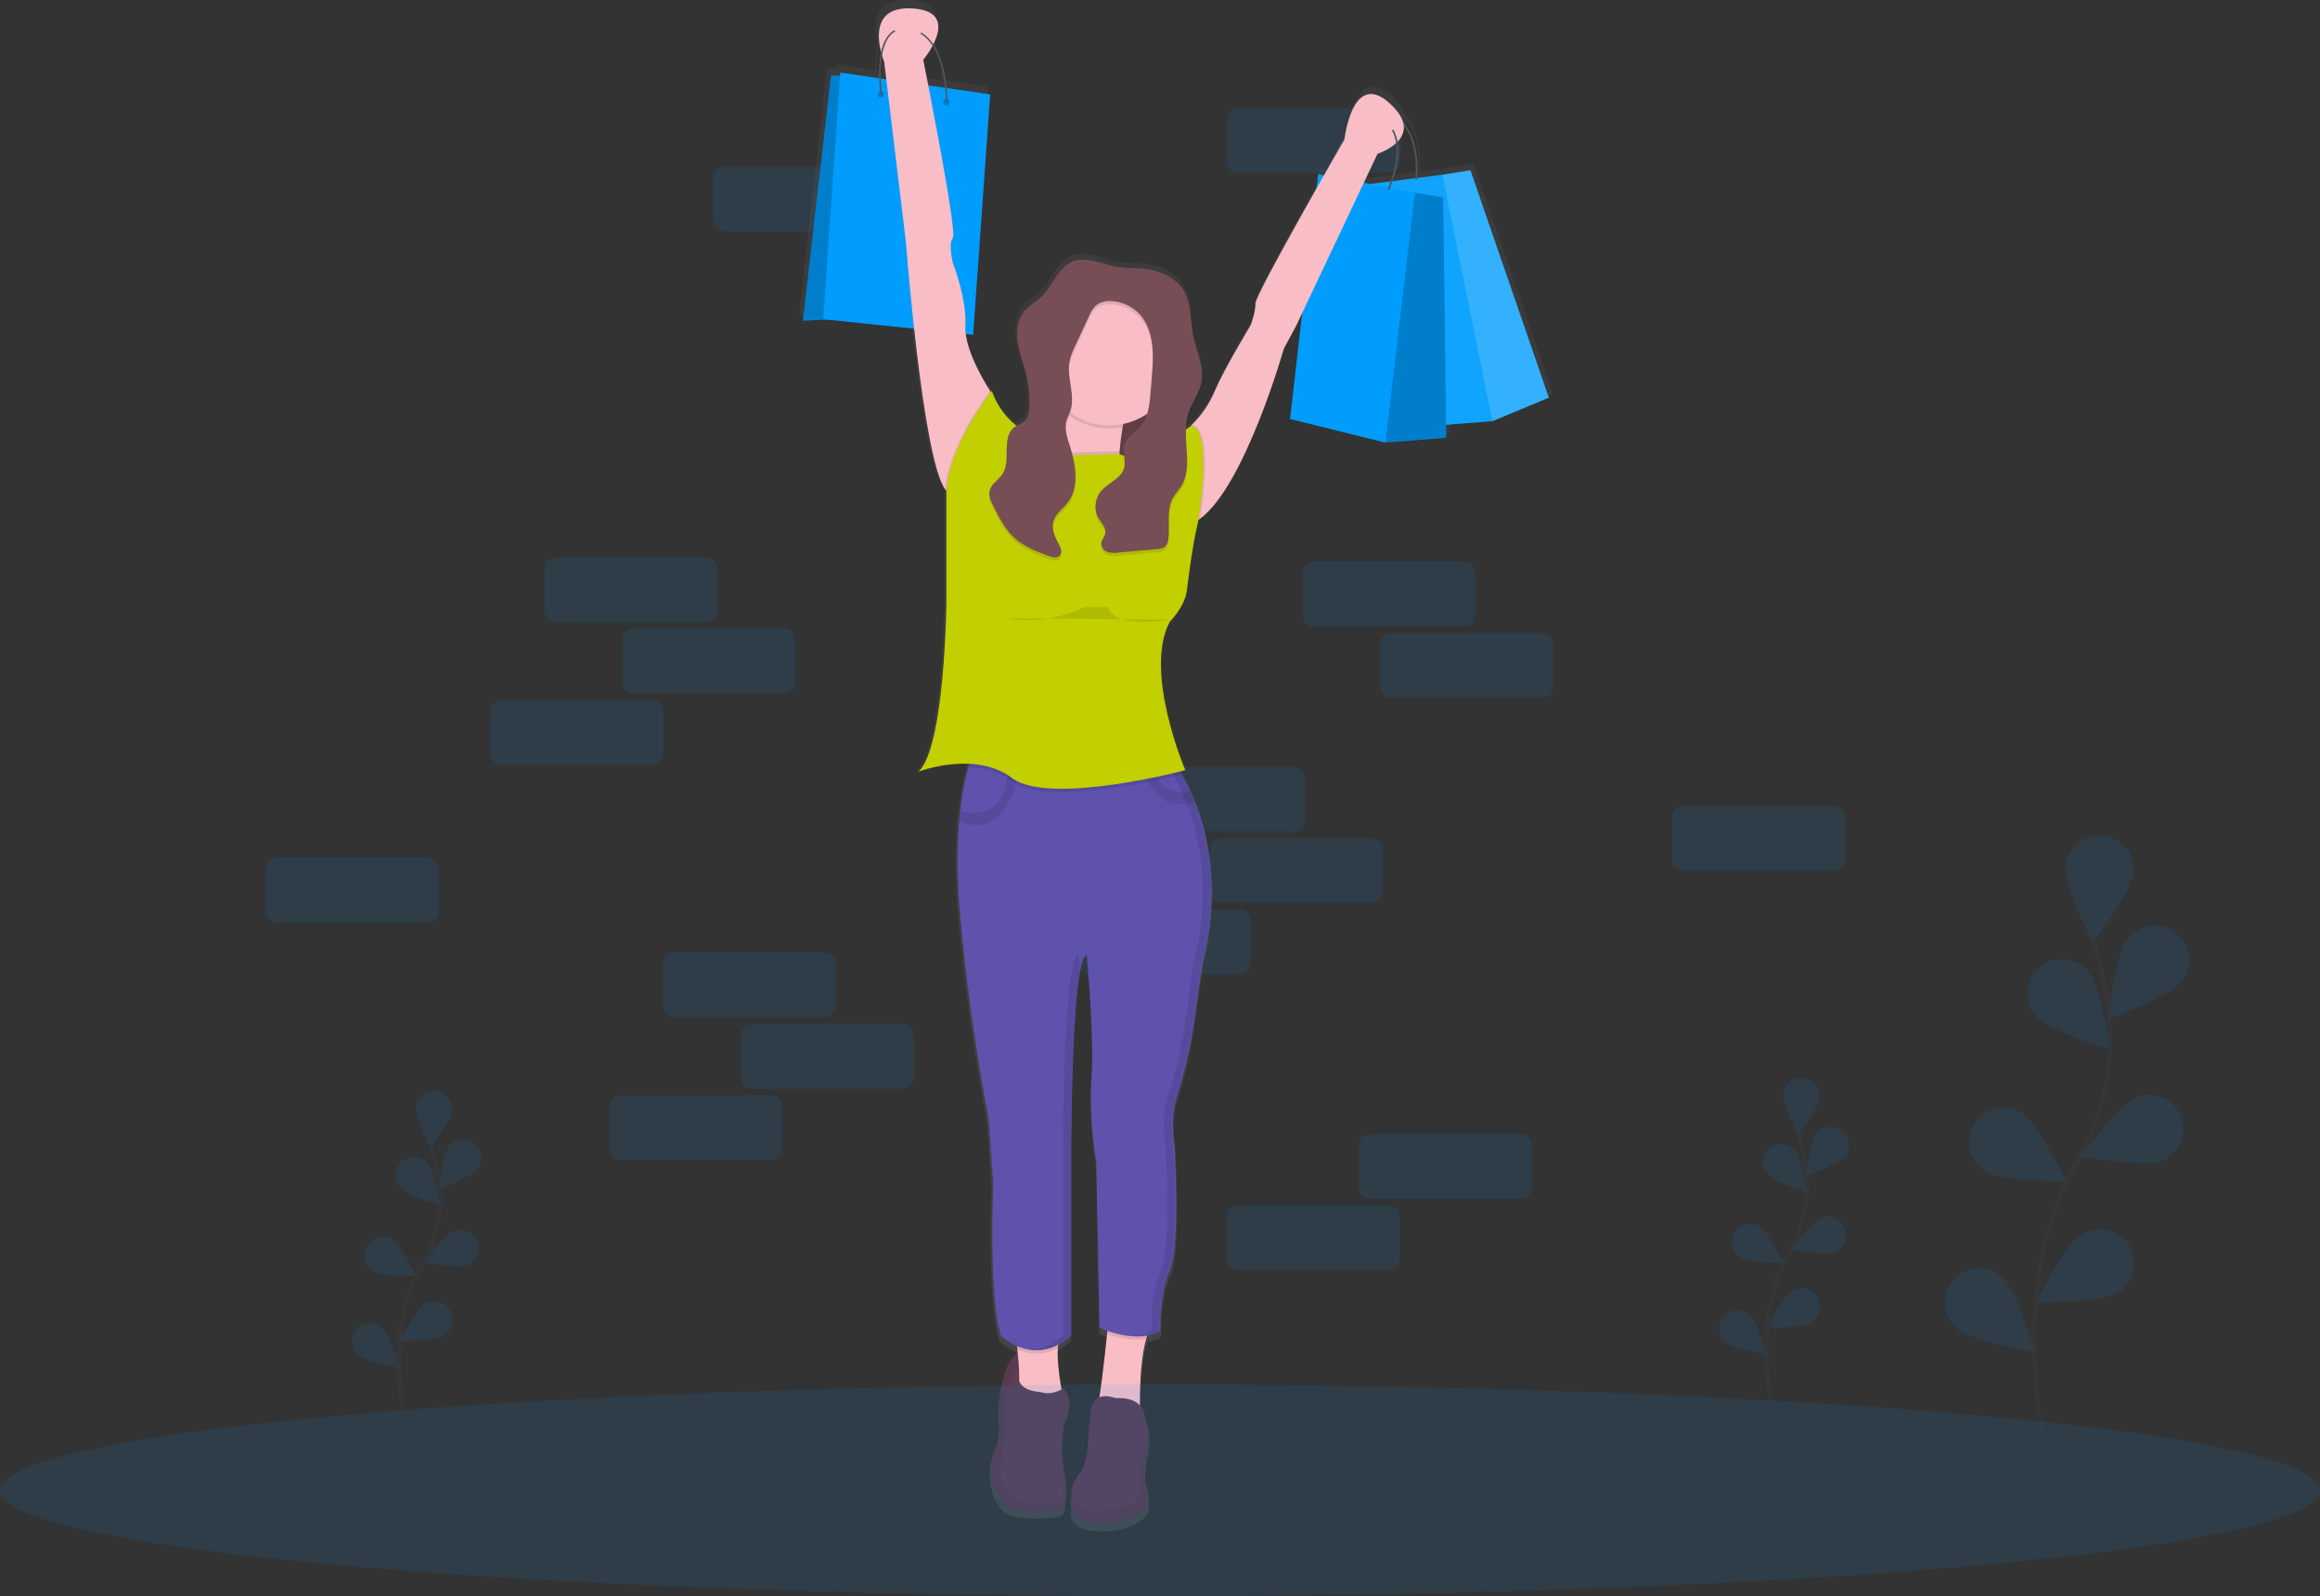 <?xml version="1.0" encoding="utf-8"?>
<!-- Generator: Adobe Illustrator 25.4.0, SVG Export Plug-In . SVG Version: 6.00 Build 0)  -->
<svg version="1.1" id="c9533a1a-3341-4132-b58a-1916f0ec6876"
	 xmlns="http://www.w3.org/2000/svg" xmlns:xlink="http://www.w3.org/1999/xlink" x="0px" y="0px" viewBox="0 0 1074 739"
	 style="enable-background:new 0 0 1074 739;" xml:space="preserve">
<rect x="0" y="0" width="1074" height="739" fill="#333333" stroke="none"/>
<style type="text/css">
	.st0{opacity:0.1;fill:#009DFF;enable-background:new    ;}
	.st1{fill:url(#SVGID_1_);}
	.st2{fill:#009DFF;}
	.st3{opacity:0.2;fill:#FFFFFF;enable-background:new    ;}
	.st4{opacity:7.000000e-02;fill:#FFFFFF;enable-background:new    ;}
	.st5{fill:#535461;}
	.st6{fill:#774E55;}
	.st7{opacity:0.2;enable-background:new    ;}
	.st8{fill:#5C3D53;}
	.st9{opacity:5.000000e-02;enable-background:new    ;}
	.st10{fill:#F8BDC5;}
	.st11{opacity:0.1;enable-background:new    ;}
	.st12{fill:#5E52AD;}
	.st13{opacity:0.1;}
	.st14{fill:#C2CF00;}
	.st15{fill:none;stroke:#535461;stroke-width:2;stroke-miterlimit:10;}
</style>
<path class="st0" d="M335.2,77h69.7c2.9,0,5.2,2.3,5.2,5.2v19.7c0,2.9-2.3,5.2-5.2,5.2h-69.7c-2.9,0-5.2-2.3-5.2-5.2V82.2
	C330,79.3,332.3,77,335.2,77z"/>
<path class="st0" d="M573.2,50h69.7c2.9,0,5.2,2.3,5.2,5.2v19.7c0,2.9-2.3,5.2-5.2,5.2h-69.7c-2.9,0-5.2-2.3-5.2-5.2V55.2
	C568,52.3,570.3,50,573.2,50z"/>
<path class="st0" d="M529.2,355h69.7c2.9,0,5.2,2.3,5.2,5.2v19.7c0,2.9-2.3,5.2-5.2,5.2h-69.7c-2.9,0-5.2-2.3-5.2-5.2v-19.7
	C524,357.3,526.3,355,529.2,355z"/>
<path class="st0" d="M565.2,388h69.7c2.9,0,5.2,2.3,5.2,5.2v19.7c0,2.9-2.3,5.2-5.2,5.2h-69.7c-2.9,0-5.2-2.3-5.2-5.2v-19.7
	C560,390.3,562.3,388,565.2,388z"/>
<path class="st0" d="M779.2,373h69.7c2.9,0,5.2,2.3,5.2,5.2v19.7c0,2.9-2.3,5.2-5.2,5.2h-69.7c-2.9,0-5.2-2.3-5.2-5.2v-19.7
	C774,375.3,776.3,373,779.2,373z"/>
<path class="st0" d="M128.2,397h69.7c2.9,0,5.2,2.3,5.2,5.2v19.7c0,2.9-2.3,5.2-5.2,5.2h-69.7c-2.9,0-5.2-2.3-5.2-5.2v-19.7
	C123,399.3,125.3,397,128.2,397z"/>
<path class="st0" d="M504.2,421h69.7c2.9,0,5.2,2.3,5.2,5.2v19.7c0,2.9-2.3,5.2-5.2,5.2h-69.7c-2.9,0-5.2-2.3-5.2-5.2v-19.7
	C499,423.3,501.3,421,504.2,421z"/>
<linearGradient id="SVGID_1_" gradientUnits="userSpaceOnUse" x1="607.35" y1="-49.764" x2="607.35" y2="659.469" gradientTransform="matrix(1 0 0 -1 -63 659.39)">
	<stop  offset="0" style="stop-color:#808080;stop-opacity:0.25"/>
	<stop  offset="0.54" style="stop-color:#808080;stop-opacity:0.12"/>
	<stop  offset="1" style="stop-color:#808080;stop-opacity:0.1"/>
</linearGradient>
<path class="st1" d="M718.9,182.2L682.2,75.8l-13.2,2l-11.8,1.5c0.3-4,0.8-18.4-6.5-25.9c-0.7-2.6-2.6-5.5-6.2-8.8
	c-17.5-16.1-21.2,16.8-21.2,16.8s-4,6.9-9.5,16.6l-2.9-0.5l-0.8,7.2c-12.2,21.6-28.4,50.8-28.4,53.5c0,4.4-2.2,10.2-2.2,10.2
	s-12.4,20.5-16.8,30.7c-2.6,6-6.3,11.5-11,16.1c0,0-1.1,0.8-2.8,2c0.1-1.9,0.4-3.9,1-5.7c1.6-5.2,5.3-9.7,6.3-15.1
	c0.2-1.3,0.3-2.6,0.3-3.9c0.2-6.3-2.8-12.5-4.1-18.8c-1.5-7.3-0.7-15.4-4.6-21.7c-3-4.9-8.3-7.9-13.8-9.3
	c-5.1-1.3-10.1-0.8-15.2-1.4c-4.7-0.5-9.2-2.6-13.9-3.4c-2.5-0.5-5.1-0.5-7.6,0c-8,2.2-10.4,12.2-16.6,17.7c-2.2,2-4.9,3.4-6.9,5.6
	c-2.9,3.2-3.9,7.6-3.8,12c0,1.5,0,2.9,0.3,4.4c0.8,5.2,2.8,10.2,4,15.3c0.9,3.8,1.4,7.7,1.5,11.6c0,0.9,0,1.8-0.1,2.6
	c0,1.8-0.4,3.5-1.3,5c-1.1,1.5-2.9,2.3-4.6,3.2c-5.3-4.2-9.3-9.9-11.5-16.3c0,0-0.3,0.3-0.7,1v-1c0,0-10-14.7-11.5-26.7l3.5,0.4
	l8-112.6l-20.4-3c-0.6-5.8-2.1-14.2-6.2-20.4C434.2,10,436,0.9,420.9,0c-17.6-1.1-16.5,12.6-14.6,20.1c-0.8,4.1-1.2,8.3-1,12.4
	l-18-2.6l-0.1,1.5h-4.3l-13.1,114.8l11.2-0.6l40.9,4.3c3.3,29.7,8.4,66.5,14.5,75.1c0.2,0.3,0.4,0.6,0.7,0.8v52.6
	c0,0-0.7,68-13.2,78.9c7.6-2.7,15.7-4,23.8-3.7c-0.1,0.5-0.3,0.9-0.4,1.4c-1.8,6.7-3.1,13.6-3.8,20.5c-0.2,1.5-0.3,3.1-0.5,4.8
	c-1.1,15.2-0.9,30.5,0.6,45.7c5.1,54.1,13.2,92.8,13.2,92.8l2.2,31.4c0,0-2.2,53.3,3.7,70.9c2.2,2,4.7,3.7,7.5,4.8
	c0,0.5,0.1,1,0.2,1.5s0.1,1.3,0.2,2c-2.6,1.2-7.5,5.9-8.6,24.5c0,0,1.5,13.9-2.2,20.5s-1.5,25.6,9.5,27.8c7,1.3,14.2,1.3,21.2,0
	c0,0,5.1,0,1.5-18.3l-0.6-4.7c-0.1-9,0.3-18.7,2.1-21.6c3.7-5.8-1.5-11.7-1.5-11.7s-0.4,0.2-1,0.5c-0.9-5-2.2-13.2-1.7-19.5
	c0-0.5,0.1-1,0.2-1.5c2.2-1.2,4.3-2.6,6.2-4.3v-69.4c0,0-0.7-106.7,7.3-108.9c0,0,3.7,38.7,2.2,57.7s2.2,39.5,2.2,39.5l1.5,77.5
	c0,0,1.4,0.7,3.7,1.5l-0.2,1.4c-0.9,8.6-2.3,21.6-3.6,29.6c-1.8,0.7-3.1,2.2-3.5,4.1c-2.2,7.3-0.7,25.6-5.1,30.7
	c-2.6,3-5.7,9.1-4.2,13.4c-1,3.8-0.5,9.7,10.8,10.7c16.8,1.5,24.1-7.3,24.1-7.3s2.2-3.7,0-10.2s0.7-18.3,0.7-18.3s1.6-9.9-1-11.2
	c-0.2-1.2-0.4-1.9-0.4-1.9c0-2.2-0.8-4.4-2.3-6.1c-0.1-7.7,0.2-21.8,2.9-31.1c0.2-0.5,0.3-1,0.5-1.5c2.2-0.4,4.3-1.1,6.2-2.2
	c0,0-0.7-16.8,4.4-28.5s2.2-58.5,2.2-58.5s-2.2-12.3,0.9-22.2c3.5-11,6.2-22.3,7.9-33.8l4.3-30.2c0,0,11.3-36.8-3.6-74.5
	c-0.6-1.6-1.3-3.1-2-4.7c-1.2-2.7-2.6-5.4-4.2-8.1c-0.2-0.4-0.5-0.9-0.8-1.3c1.6-0.4,2.5-0.6,2.5-0.6s-19.7-46-7.3-69.4
	c0,0,7-7,8-14.7c1.2-10.2,2.6-20.3,4.8-30.3l0.4-1.8c0,0,0.1-0.3,0.2-1c0.3-0.2,0.5-0.4,0.8-0.6c21.1-15.4,39.2-79.6,39.2-79.6
	l5.8-11l2.8-5.9l-5.7,49.7l44.6,11l28.5-2.2l-0.1-6.1l21.7-1.7L718.9,182.2z M436.3,37.2l-7.9-1.2c-1.4-7.2-2.3-11.8-2.3-11.8
	c1.7-2.1,3.1-4.3,4.4-6.6C434.3,23.5,435.8,31.5,436.3,37.2L436.3,37.2z M406.7,21.9c0.5,1.9,1,3.1,1,3.1l1,8.2l-2.7-0.4
	C405.9,29.1,406.1,25.5,406.7,21.9L406.7,21.9z M656.5,79.5l-10.7,1.4c1.5-4.4,3.4-11.7,2.3-18.3c2.1-1.9,3.2-4.8,2.9-7.6
	C657.4,62.5,656.8,75.9,656.5,79.5L656.5,79.5z M638.7,68.1c3.2-1.1,6.2-2.7,8.7-4.9c0.9,6.5-1,13.6-2.5,17.8l-10,1.3l-2.8-0.5
	L638.7,68.1z"/>
<polygon class="st2" points="717,184.1 690.9,195 660.6,89.3 667.7,80.9 680.7,78.8 "/>
<polygon class="st3" points="717,184.1 690.9,195 660.6,89.3 667.7,80.9 680.7,78.8 "/>
<polygon class="st2" points="667.7,80.9 622.4,86.7 645.6,198.5 690.9,195 "/>
<polygon class="st4" points="667.7,80.9 622.4,86.7 645.6,198.5 690.9,195 "/>
<path class="st5" d="M655.9,83.4l-0.7-0.1c0-0.3,3-26.7-13.6-30l0.1-0.7C659.1,56,656,83.1,655.9,83.4z"/>
<rect x="488.4" y="160.4" class="st6" width="49.9" height="73"/>
<rect x="488.4" y="160.4" class="st7" width="49.9" height="73"/>
<polygon class="st2" points="669.5,202.7 641.3,204.9 645.7,95 655,89.2 668.1,91.4 "/>
<polygon class="st7" points="669.5,202.7 641.3,204.9 645.7,95 655,89.2 668.1,91.4 "/>
<polygon class="st2" points="655,89.2 610.2,80.6 597.2,194 641.3,204.9 "/>
<polygon class="st2" points="391.2,35 384.7,35 371.7,148.5 400.6,147.1 "/>
<polygon class="st7" points="391.2,35 384.7,35 371.7,148.5 400.6,147.1 "/>
<polygon class="st2" points="389,33.6 381.1,147.8 450.5,155 458.4,43.7 "/>
<path class="st8" d="M472.9,626.3c0,0-8.7-0.7-10.1,24.6c0,0,1.5,13.7-2.2,20.2s-1.5,25.3,9.4,27.5c6.9,1.3,14.1,1.3,21,0
	c0,0,5.1,0,1.5-18.1l-7.2-52.8L472.9,626.3z"/>
<path class="st9" d="M472.9,626.3c0,0-8.7-0.7-10.1,24.6c0,0,1.5,13.7-2.2,20.2s-1.5,25.3,9.4,27.5c6.9,1.3,14.1,1.3,21,0
	c0,0,5.1,0,1.5-18.1l-7.2-52.8L472.9,626.3z"/>
<path class="st10" d="M518.3,208.9c-0.6,10.8,1.5,17,1.5,17l-18.8,5.1c0,0-31.1,4.3-18.8-8c4.2-4.2,6.3-11.5,7.2-19.2
	c0.6-5.3,0.7-10.6,0.5-15.8c-0.2-5-0.6-9.9-1.3-14.8c0,0,45.5-15.9,35.4,10.1c-1.8,4.7-3.3,9.6-4.3,14.5
	C519.1,201.4,518.6,205.1,518.3,208.9z"/>
<path class="st11" d="M524.2,183.2c-1.8,4.7-3.3,9.6-4.3,14.5c-11,2.3-22.4-1.4-29.8-9.8c-0.2-5-0.6-9.9-1.3-14.8
	C488.8,173.1,534.3,157.2,524.2,183.2z"/>
<ellipse transform="matrix(0.383 -0.924 0.924 0.383 163.683 576.689)" class="st10" cx="513.4" cy="165.9" rx="31.1" ry="31.1"/>
<path class="st10" d="M458.4,181v9.4l-15.9,41.2l-4.3-4.3c-0.2-0.3-0.5-0.5-0.7-0.8c-10.5-14.9-18.1-114.1-18.1-114.1l-10.1-83.9
	c0,0-10.8-26,13-24.6s5.1,23.8,5.1,23.8s15.9,79.5,13.7,82.4s0,11.6,0,11.6s6.5,16.6,5.8,28.9S458.4,181,458.4,181z"/>
<path class="st10" d="M637.7,71.2l-37.6,79.5l-5.8,10.8c0,0-18,63.5-38.8,78.7c-1.2,0.9-2.5,1.6-3.9,2.2l-4.3-34.7l4-10.1l0.3-0.8
	c4.6-4.5,8.3-9.9,10.8-15.9c4.3-10.1,16.6-30.4,16.6-30.4s2.2-5.8,2.2-10.1s41.2-75.9,41.2-75.9s3.6-32.5,21-16.6
	S637.7,71.2,637.7,71.2z"/>
<path class="st10" d="M492.4,648c0,0-24.6,10.1-21.7,0.7c1.8-5.7,1.1-16.5,0.3-24c-0.5-4.9-1.1-8.5-1.1-8.5l21,2.2
	c-0.7,1.8-1.1,3.8-1.2,5.8C489.1,633.7,492.4,648,492.4,648z"/>
<path class="st10" d="M530.6,619.9c-3.8,13.2-2.8,36.1-2.8,36.1s-22.4,2.9-20.2-2.9c1.5-4,3.7-23.8,4.9-35.5
	c0.5-5.1,0.9-8.6,0.9-8.6l20.2,4.3C532.2,615.3,531.2,617.5,530.6,619.9z"/>
<path class="st11" d="M470,616.2l21,2.2c-0.7,1.8-1.1,3.8-1.2,5.8c-5.8,3-12.7,3.3-18.7,0.6C470.6,619.8,470,616.2,470,616.2z"/>
<path class="st11" d="M533.6,613.3c-1.4,2-2.4,4.2-3,6.6c-6.8,1.1-14-0.8-18.1-2.3c0.5-5.1,0.9-8.6,0.9-8.6L533.6,613.3z"/>
<path class="st12" d="M556.8,444.9l-4.3,29.9c-1.7,11.3-4.4,22.5-7.9,33.4c-3.1,9.8-0.9,22-0.9,22s2.9,46.3-2.2,57.8
	s-4.3,28.2-4.3,28.2c-11.6,6.5-28.2-1.5-28.2-1.5l-1.5-76.6c0,0-3.6-20.2-2.2-39s-2.2-57.1-2.2-57.1c-8,2.2-7.2,107.7-7.2,107.7
	v68.7c-17.3,15.2-32.5,0-32.5,0c-5.8-17.3-3.6-70.1-3.6-70.1l-2.2-31.1c0,0-8-38.3-13-91.8c-1.5-15-1.8-30.2-0.6-45.2
	c0.1-1.6,0.3-3.2,0.5-4.7c0.7-6.8,1.9-13.6,3.7-20.2c0.6-2.2,1.3-4.3,2.2-6.4l77.7,3.6l4.6,0.2l11,0.5c1.2,1.8,2.3,3.6,3.4,5.5
	c1.5,2.7,2.9,5.4,4.1,8c0.7,1.5,1.4,3.1,2,4.6C568,408.5,556.8,444.9,556.8,444.9z"/>
<path class="st11" d="M471.5,356c0,0-3.4,34-27.4,24.2c0.1-1.6,0.3-3.2,0.5-4.7c5.6,1.5,21.3,3.6,21.8-19.4L471.5,356z"/>
<path class="st11" d="M553.2,371.2c-16.6,5.9-22.9-9.9-25-18.9l4.6,0.2c2.5,14.2,12.4,15,18.5,14
	C551.9,368.1,552.6,369.7,553.2,371.2z"/>
<path class="st8" d="M479.3,644.2c-3.7-0.6-9.3-2.6-7.6-9.7c0,0-6.8-2.4-6.1,25.8c0,0-0.7,13.7-2.2,16.6s0,20.2,15.2,18.8
	c0,0,10.8,3.6,13.7-2.2c0,0-2.2-33.2,1.5-39s-1.5-11.6-1.5-11.6s-5.1,2.8-8.8,2C482.2,644.6,480.8,644.4,479.3,644.2z"/>
<path class="st8" d="M497.5,691.4c0,0-7.2,12.3,9.4,13.7s23.8-7.2,23.8-7.2s2.2-3.6,0-10.1s0.7-18.1,0.7-18.1s2.2-13.7-2.9-10.8
	S497.5,691.4,497.5,691.4z"/>
<path class="st9" d="M497.5,691.4c0,0-7.2,12.3,9.4,13.7s23.8-7.2,23.8-7.2s2.2-3.6,0-10.1s0.7-18.1,0.7-18.1s2.2-13.7-2.9-10.8
	S497.5,691.4,497.5,691.4z"/>
<path class="st8" d="M516.3,647.3c0,0-8.7-3.6-10.8,3.6s-0.7,25.3-5.1,30.4s-10.1,18.8,7.2,18.1s21-6.5,21-6.5s-0.7-18.1,1.5-23.1
	s0-13,0-13S530.7,646.5,516.3,647.3z"/>
<circle class="st7" cx="407.8" cy="43.7" r="1.5"/>
<circle class="st7" cx="438.2" cy="47.3" r="1.5"/>
<path class="st5" d="M438.6,47.3h-0.7c0-0.3,0.5-30.8-17-33.6c-3.5-0.6-6.3,0.2-8.4,2.3c-7.2,7.2-4.2,27.4-4.2,27.6l-0.7,0.1
	c-0.1-0.8-3.1-20.8,4.4-28.2c2.3-2.3,5.3-3.1,9-2.5C439.1,15.9,438.6,47,438.6,47.3z"/>
<path class="st5" d="M643.1,87.9l-0.7-0.3c0.1-0.2,11.2-24.4-3.5-32.8l0.4-0.6C654.6,63,643.2,87.7,643.1,87.9z"/>
<path class="st11" d="M519.9,225.9l-18.8,5.1c0,0-31.1,4.3-18.8-8c4.2-4.2,6.3-11.5,7.2-19.2c4.9,7.7,10.8,5.5,10.8,5.5l17.9-0.4
	h0.1C517.7,219.7,519.9,225.9,519.9,225.9z"/>
<path class="st11" d="M555.5,240.2c-1.2,0.9-2.5,1.6-3.9,2.2l-4.3-34.7l4-10.1l1-0.8C561.4,199.5,556.7,232.7,555.5,240.2z"/>
<path class="st11" d="M458.4,181v9.4l-15.9,41.2l-4.3-4.3c-0.2-0.3-0.5-0.5-0.7-0.8C439.4,205,458.4,181,458.4,181z"/>
<path class="st11" d="M547.1,358.6c-10.1,2.5-62.9,14.9-78.5,3.2c-6.2-4.6-13.5-6.3-20.3-6.6c0.6-2.2,1.3-4.3,2.2-6.4l77.7,3.6
	l4.6,0.2l11,0.5C544.9,354.9,546.1,356.7,547.1,358.6z"/>
<path class="st10" d="M411.1,10.1c0,0,10.8,18.1,18.1,0"/>
<path class="st10" d="M634.1,47.3c0,0-4.3,21.7,13,11.6"/>
<g class="st13">
	<path d="M499.9,449.1c-0.3-4.4-0.6-7.2-0.6-7.2c-8,2.2-7.2,107.7-7.2,107.7v68.7c-5.1,4.4-10,6.3-14.3,6.7c5.2,0.5,11.4-1,18-6.7
		v-68.7C495.7,549.7,495.1,473.2,499.9,449.1z"/>
	<path d="M552.8,371.2c-0.6-1.5-1.3-3.1-2-4.6c-1.2-2.7-2.6-5.4-4.1-8c-1-1.8-2.2-3.7-3.4-5.5l-11-0.5l-4.6-0.2l-77.7-3.6l-0.1,0.2
		l74.1,3.5l4.6,0.2l11,0.5c1.2,1.8,2.3,3.6,3.4,5.5c1.5,2.7,2.9,5.4,4.1,8c0.7,1.5,1.4,3.1,2,4.6c14.8,37.3,3.6,73.7,3.6,73.7
		l-4.3,29.9c-1.7,11.3-4.4,22.5-7.9,33.4c-3.1,9.8-0.9,22-0.9,22s2.9,46.3-2.2,57.8s-4.3,28.2-4.3,28.2c-2.8,1.5-5.9,2.4-9.1,2.5
		c4.4,0.4,8.8-0.5,12.7-2.5c0,0-0.7-16.6,4.3-28.2s2.2-57.8,2.2-57.8s-2.2-12.2,0.9-22c3.5-10.9,6.1-22.1,7.9-33.4l4.3-29.9
		C556.4,444.9,567.6,408.5,552.8,371.2z"/>
</g>
<path class="st14" d="M518.3,210.3c10,4.7,33.4-13.4,33.4-13.4c10.1,2.9,2.9,44.8,2.9,44.8l-0.4,1.7c-2.2,9.9-3.5,19.9-4.8,30
	c-0.9,7.6-7.9,14.5-7.9,14.5c-12.3,23.1,7.2,68.7,7.2,68.7s-62.9,16.6-80.2,3.6s-43.4-2.9-43.4-2.9c12.3-10.8,13-78.1,13-78.1v-52
	c1.5-21.7,21-46.3,21-46.3c8,22.4,30.2,23.9,30.2,23.9c4.9,8,11,5.8,11,5.8L518.3,210.3z"/>
<path class="st11" d="M505.3,122.1c-2.5-0.5-5-0.5-7.5,0c-7.9,2.2-10.3,12.1-16.4,17.5c-2.2,2-4.9,3.3-6.8,5.5
	c-3.5,3.9-4.2,9.6-3.5,14.8s2.8,10.1,4,15.1c1.2,5.1,1.7,10.3,1.4,15.5c0,1.7-0.4,3.4-1.3,4.9c-1.5,2-4.1,2.6-6,4.2
	c-5.7,4.9-1,15.2-5.2,21.5c-1.8,2.7-5.2,4.5-5.9,7.7c-0.5,2.3,0.5,4.6,1.6,6.6c2.7,5.5,5.5,11.1,10,15.2s10.2,6.2,15.7,8.3
	c1.7,0.6,3.8,1.2,5.1-0.1c1.6-1.6,0.4-4.2-0.7-6.1c-1.7-3-3.1-6.6-2.1-10s4.3-5.6,6.5-8.4c5.7-7.3,3.8-17.8,1-26.6
	c-1.2-3.7-2.5-7.7-1.5-11.4c0.4-1.6,1.3-3.1,1.8-4.7c2.4-7.1-1.6-14.9-0.5-22.2c0.6-2.9,1.6-5.7,3-8.3l6.3-13.6
	c0.6-1.6,1.6-3.1,2.8-4.4c2-1.6,4.5-2.4,7-2.2c5.2,0.1,10.1,2.4,13.6,6.2c6.8,7.6,6.4,19,5.5,29.1l-0.6,7.3
	c-0.4,5.2-1,10.8-4.3,14.9c-2.6,3.2-6.7,5.3-7.8,9.2c-0.9,3.4,0.8,7.1-0.1,10.5c-1.4,5.1-7.6,6.9-10.9,11c-2.8,3.6-3.2,8.7-0.8,12.6
	c1.3,2,3.3,4,3,6.4c-0.2,1.9-1.9,3.4-1.9,5.3c0.2,1.7,1.4,3.2,3.1,3.7c1.7,0.4,3.4,0.5,5.1,0.2l17.9-1.6c1.1,0,2.2-0.3,3.2-0.9
	c1.2-0.9,1.7-2.6,1.8-4.1c0.7-6.4-1-13.4,2.2-18.9c1-1.8,2.5-3.3,3.6-5c6.1-9.6,0-22.6,3.3-33.5c1.6-5.2,5.3-9.6,6.2-14.9
	c1.3-7.1-2.4-14-3.8-21c-1.5-7.2-0.7-15.2-4.5-21.5c-3-4.8-8.2-7.8-13.7-9.2c-5-1.3-10-0.8-15-1.4
	C514.4,124.9,509.9,122.8,505.3,122.1z"/>
<path class="st6" d="M505.3,120.6c-2.5-0.5-5-0.5-7.5,0c-7.9,2.2-10.3,12.1-16.4,17.5c-2.2,2-4.9,3.3-6.8,5.5
	c-3.5,3.9-4.2,9.6-3.5,14.8s2.8,10.1,4,15.1c1.2,5.1,1.7,10.3,1.4,15.5c0,1.7-0.4,3.4-1.3,4.9c-1.5,2-4.1,2.6-6,4.2
	c-5.7,4.9-1,15.2-5.2,21.5c-1.8,2.7-5.2,4.5-5.9,7.7c-0.5,2.3,0.5,4.6,1.6,6.6c2.7,5.5,5.5,11.1,10,15.2s10.2,6.2,15.7,8.3
	c1.7,0.6,3.8,1.2,5.1-0.1c1.6-1.6,0.4-4.2-0.7-6.1c-1.7-3-3.1-6.6-2.1-10s4.3-5.6,6.5-8.4c5.7-7.3,3.8-17.8,1-26.6
	c-1.2-3.7-2.5-7.7-1.5-11.4c0.4-1.6,1.3-3.1,1.8-4.7c2.4-7.1-1.6-14.9-0.5-22.2c0.6-2.9,1.6-5.7,3-8.3l6.3-13.6
	c0.6-1.6,1.6-3.1,2.8-4.4c2-1.6,4.5-2.4,7-2.2c5.2,0.1,10.1,2.4,13.6,6.2c6.8,7.6,6.4,19,5.5,29.1l-0.6,7.3
	c-0.4,5.2-1,10.8-4.3,14.9c-2.6,3.2-6.7,5.3-7.8,9.2c-0.9,3.4,0.8,7.1-0.1,10.5c-1.4,5.1-7.6,6.9-10.9,11c-2.8,3.6-3.2,8.7-0.8,12.6
	c1.3,2,3.3,4,3,6.4c-0.2,1.9-1.9,3.4-1.9,5.3c0.2,1.7,1.4,3.2,3.1,3.7c1.7,0.4,3.4,0.5,5.1,0.2l17.9-1.6c1.1,0,2.2-0.3,3.2-0.9
	c1.2-0.9,1.7-2.6,1.8-4.1c0.7-6.4-1-13.4,2.2-18.9c1-1.8,2.5-3.3,3.6-5c6.1-9.6,0-22.6,3.3-33.5c1.6-5.2,5.3-9.6,6.2-14.9
	c1.3-7.1-2.4-14-3.8-21c-1.5-7.2-0.7-15.2-4.5-21.5c-3-4.8-8.2-7.8-13.7-9.2c-5-1.3-10-0.8-15-1.4
	C514.4,123.4,509.9,121.4,505.3,120.6z"/>
<path class="st11" d="M466.8,286.2c0,0,14.5,4.3,35.4-5.1H513c0,0,0.7,10.1,28.9,5.8"/>
<ellipse class="st0" cx="537" cy="690" rx="537" ry="49"/>
<path class="st0" d="M257.2,258h69.7c2.9,0,5.2,2.3,5.2,5.2v19.7c0,2.9-2.3,5.2-5.2,5.2h-69.7c-2.9,0-5.2-2.3-5.2-5.2v-19.7
	C252,260.3,254.3,258,257.2,258z"/>
<path class="st0" d="M293.2,291h69.7c2.9,0,5.2,2.3,5.2,5.2v19.7c0,2.9-2.3,5.2-5.2,5.2h-69.7c-2.9,0-5.2-2.3-5.2-5.2v-19.7
	C288,293.3,290.3,291,293.2,291z"/>
<path class="st0" d="M608.2,260h69.7c2.9,0,5.2,2.3,5.2,5.2v19.7c0,2.9-2.3,5.2-5.2,5.2h-69.7c-2.9,0-5.2-2.3-5.2-5.2v-19.7
	C603,262.3,605.3,260,608.2,260z"/>
<path class="st0" d="M644.2,293h69.7c2.9,0,5.2,2.3,5.2,5.2v19.7c0,2.9-2.3,5.2-5.2,5.2h-69.7c-2.9,0-5.2-2.3-5.2-5.2v-19.7
	C639,295.3,641.3,293,644.2,293z"/>
<path class="st0" d="M232.2,324h69.7c2.9,0,5.2,2.3,5.2,5.2v19.7c0,2.9-2.3,5.2-5.2,5.2h-69.7c-2.9,0-5.2-2.3-5.2-5.2v-19.7
	C227,326.3,229.3,324,232.2,324z"/>
<path class="st0" d="M312.2,441h69.7c2.9,0,5.2,2.3,5.2,5.2v19.7c0,2.9-2.3,5.2-5.2,5.2h-69.7c-2.9,0-5.2-2.3-5.2-5.2v-19.7
	C307,443.3,309.3,441,312.2,441z"/>
<path class="st0" d="M348.2,474h69.7c2.9,0,5.2,2.3,5.2,5.2v19.7c0,2.9-2.3,5.2-5.2,5.2h-69.7c-2.9,0-5.2-2.3-5.2-5.2v-19.7
	C343,476.3,345.3,474,348.2,474z"/>
<path class="st0" d="M287.2,507h69.7c2.9,0,5.2,2.3,5.2,5.2v19.7c0,2.9-2.3,5.2-5.2,5.2h-69.7c-2.9,0-5.2-2.3-5.2-5.2v-19.7
	C282,509.3,284.3,507,287.2,507z"/>
<path class="st0" d="M634.2,525h69.7c2.9,0,5.2,2.3,5.2,5.2v19.7c0,2.9-2.3,5.2-5.2,5.2h-69.7c-2.9,0-5.2-2.3-5.2-5.2v-19.7
	C629,527.3,631.3,525,634.2,525z"/>
<path class="st0" d="M573.2,558h69.7c2.9,0,5.2,2.3,5.2,5.2v19.7c0,2.9-2.3,5.2-5.2,5.2h-69.7c-2.9,0-5.2-2.3-5.2-5.2v-19.7
	C568,560.3,570.3,558,573.2,558z"/>
<g class="st13">
	<path class="st15" d="M945.3,663.4c0,0-14.5-73.4,15.3-123.6c12.6-21,18.1-45.5,15.6-69.9c-1.3-11.6-3.6-23-7-34.1"/>
	<path class="st2" d="M987.8,403.9c-0.8,8.8-19,32.7-19,32.7s-13.5-26.8-12.7-35.6c1-8.7,8.9-15,17.6-14
		C982.2,387.9,988.4,395.3,987.8,403.9L987.8,403.9z"/>
	<path class="st2" d="M1009.6,454.8c-5.4,6.9-33.7,17.1-33.7,17.1s3.2-29.9,8.7-36.8c5.1-7.1,15.1-8.8,22.2-3.6
		c7.1,5.1,8.8,15.1,3.6,22.2C1010.2,454.1,1009.9,454.4,1009.6,454.8L1009.6,454.8z"/>
	<path class="st2" d="M1000.8,537.5c-8.2,3.2-37.7-2.2-37.7-2.2s17.9-24.2,26.1-27.4c8.2-3.1,17.4,1.1,20.5,9.3
		C1012.7,525.2,1008.8,534.2,1000.8,537.5z"/>
	<path class="st2" d="M980.1,598.7c-7.5,4.6-37.6,4.2-37.6,4.2s13.5-26.8,21.1-31.4c7.4-4.7,17.3-2.4,22,5s2.4,17.3-5,22
		C980.4,598.5,980.3,598.6,980.1,598.7L980.1,598.7z"/>
	<path class="st2" d="M942.5,470.5c5.7,6.7,34.4,15.7,34.4,15.7s-4.5-29.7-10.2-36.4c-5.6-6.8-15.7-7.7-22.4-2.1
		c-6.8,5.6-7.7,15.7-2.1,22.4C942.3,470.3,942.4,470.4,942.5,470.5z"/>
	<path class="st2" d="M919.1,542.3c7.5,4.7,37.5,4.7,37.5,4.7s-13.2-27-20.6-31.7c-7.4-4.8-17.2-2.6-22,4.8
		c-4.8,7.4-2.6,17.2,4.8,22C918.9,542.2,919,542.2,919.1,542.3z"/>
	<path class="st2" d="M906,615.2c6.6,5.8,36.2,11,36.2,11s-8.4-28.8-15-34.7c-6.4-6.1-16.4-5.8-22.5,0.5s-5.8,16.4,0.5,22.5
		C905.5,614.7,905.7,615,906,615.2z"/>
</g>
<g class="st13">
	<path class="st15" d="M819.6,647.3c0,0-7.8-39.4,8.2-66.4c6.8-11.3,9.7-24.5,8.4-37.6c-0.7-6.2-1.9-12.3-3.7-18.3"/>
	<path class="st2" d="M842.5,507.9c-0.4,4.7-10.2,17.5-10.2,17.5s-7.3-14.4-6.8-19.1c0.7-4.7,5.1-7.9,9.7-7.2
		C839.5,499.8,842.6,503.6,842.5,507.9L842.5,507.9z"/>
	<path class="st2" d="M854.2,535.3c-2.9,3.7-18.1,9.2-18.1,9.2s1.7-16,4.7-19.8c3-3.6,8.4-4.1,12-1.1
		C856.2,526.5,856.9,531.6,854.2,535.3z"/>
	<path class="st2" d="M849.5,579.7c-4.4,1.7-20.3-1.2-20.3-1.2s9.6-13,14-14.7c4.4-1.6,9.3,0.7,10.9,5.2
		C855.7,573.2,853.6,577.9,849.5,579.7L849.5,579.7z"/>
	<path class="st2" d="M838.3,612.5c-4,2.5-20.2,2.2-20.2,2.2s7.3-14.4,11.3-16.9c4-2.5,9.3-1.4,11.8,2.6s1.4,9.3-2.6,11.8
		C838.6,612.4,838.5,612.4,838.3,612.5z"/>
	<path class="st2" d="M818.1,543.7c3.1,3.6,18.5,8.4,18.5,8.4s-2.4-16-5.5-19.5c-3.1-3.6-8.5-4-12.1-0.9S815,540.1,818.1,543.7
		L818.1,543.7L818.1,543.7z"/>
	<path class="st2" d="M805.6,582.3c4,2.5,20.1,2.5,20.1,2.5s-7.1-14.5-11.1-17c-4-2.4-9.3-1.1-11.7,2.9
		C800.5,574.6,801.7,579.8,805.6,582.3L805.6,582.3z"/>
	<path class="st2" d="M798.6,621.4c3.5,3.1,19.4,5.9,19.4,5.9s-4.5-15.5-8-18.6c-3.6-3.1-9-2.7-12.1,0.9
		C794.9,613,795.2,618.3,798.6,621.4L798.6,621.4z"/>
</g>
<g class="st13">
	<path class="st15" d="M186.6,653.3c0,0-7.8-39.4,8.2-66.4c6.8-11.3,9.7-24.5,8.4-37.6c-0.7-6.2-1.9-12.3-3.7-18.3"/>
	<path class="st2" d="M209.5,513.9c-0.4,4.7-10.2,17.5-10.2,17.5s-7.3-14.4-6.8-19.1c0.7-4.7,5.1-7.9,9.7-7.2
		C206.5,505.8,209.6,509.6,209.5,513.9L209.5,513.9z"/>
	<path class="st2" d="M221.2,541.3c-2.9,3.7-18.1,9.2-18.1,9.2s1.7-16,4.7-19.8c3-3.6,8.4-4.1,12-1.1
		C223.2,532.5,223.9,537.6,221.2,541.3z"/>
	<path class="st2" d="M216.5,585.7c-4.4,1.7-20.3-1.2-20.3-1.2s9.6-13,14-14.7c4.4-1.6,9.3,0.7,10.9,5.2
		C222.7,579.2,220.6,583.9,216.5,585.7L216.5,585.7z"/>
	<path class="st2" d="M205.3,618.5c-4,2.5-20.2,2.2-20.2,2.2s7.3-14.4,11.3-16.9c4-2.5,9.3-1.4,11.8,2.6c2.5,4,1.4,9.3-2.6,11.8
		C205.6,618.4,205.5,618.4,205.3,618.5z"/>
	<path class="st2" d="M185.1,549.7c3.1,3.6,18.5,8.4,18.5,8.4s-2.4-16-5.5-19.5c-3.1-3.6-8.5-4-12.1-0.9S182,546.1,185.1,549.7
		L185.1,549.7z"/>
	<path class="st2" d="M172.6,588.3c4,2.5,20.1,2.5,20.1,2.5s-7.1-14.5-11.1-17c-4-2.4-9.3-1.1-11.7,2.9
		C167.5,580.6,168.7,585.8,172.6,588.3L172.6,588.3z"/>
	<path class="st2" d="M165.6,627.4c3.5,3.1,19.4,5.9,19.4,5.9s-4.5-15.5-8-18.6c-3.6-3.1-9-2.7-12.1,0.9
		C161.9,619,162.2,624.3,165.6,627.4L165.6,627.4z"/>
</g>
</svg>
